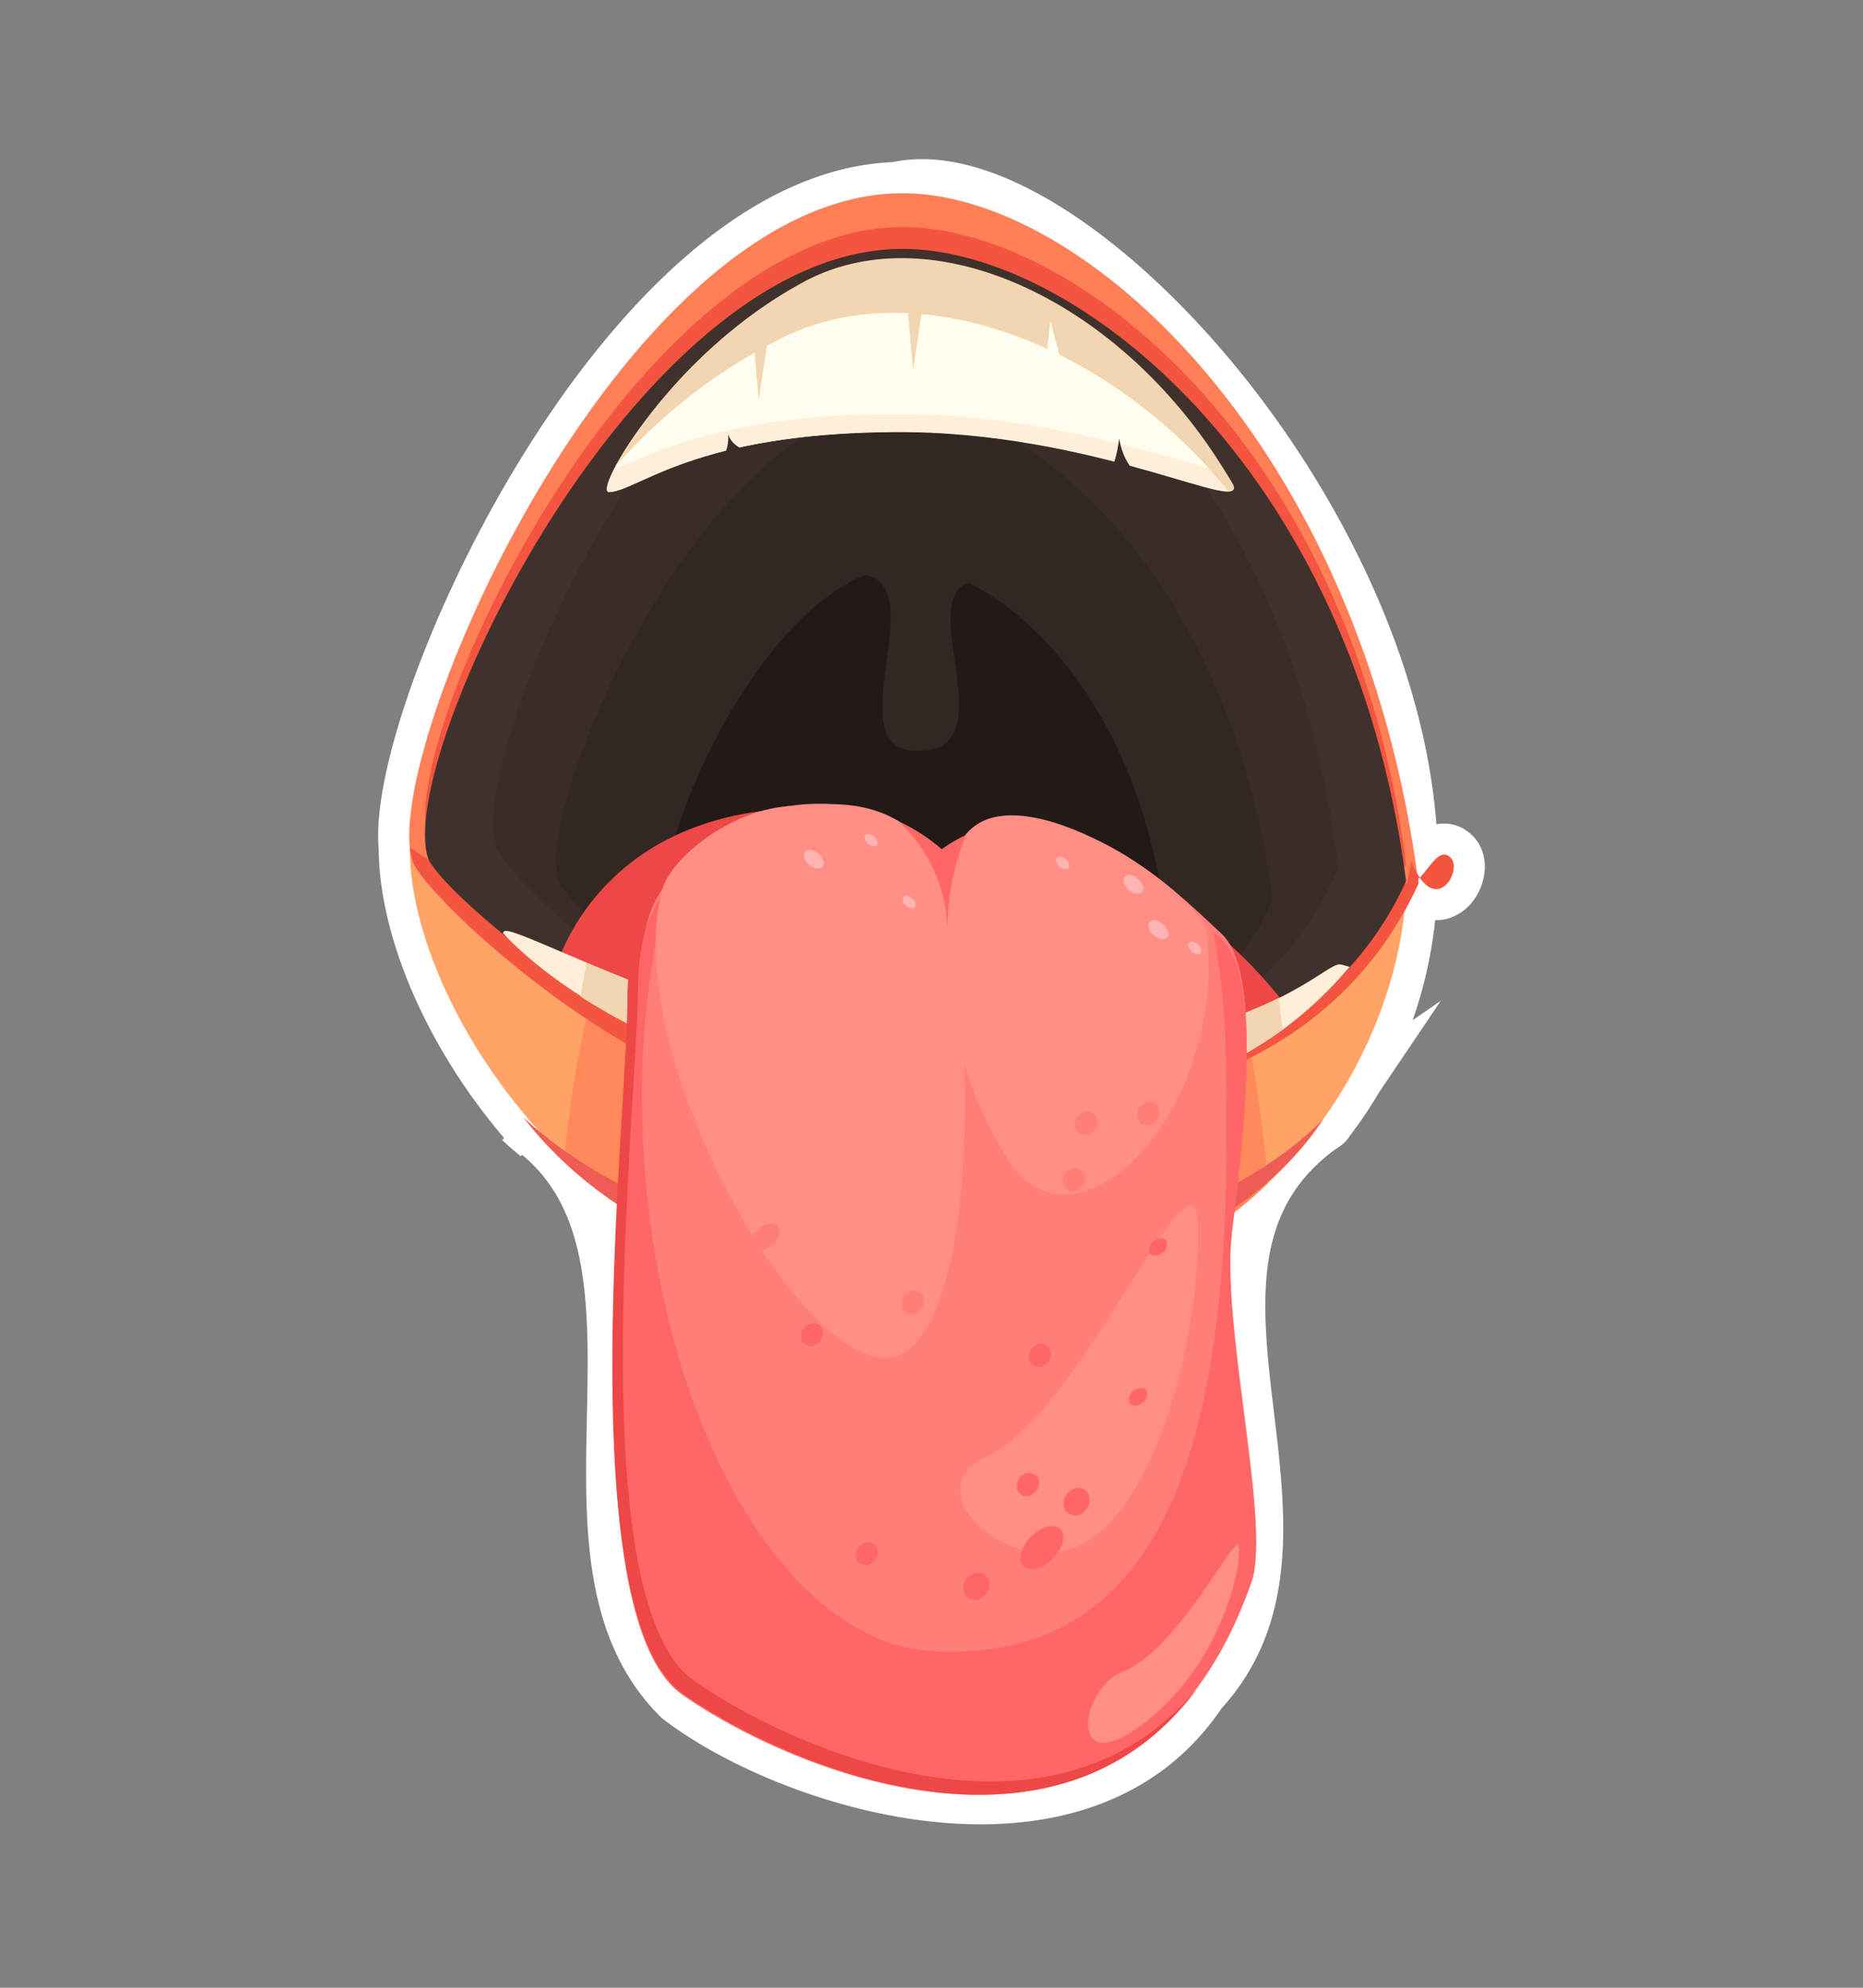 <svg id="जीभ" xmlns="http://www.w3.org/2000/svg" viewBox="0 0 150 160"><rect x="0" y="0" width="150" height="160" fill="#808080" stroke="none"/><defs><style>.cls-1,.cls-17{fill:#fffeee;}.cls-1{stroke:#fff;stroke-miterlimit:10;stroke-width:5px;}.cls-2{fill:#ffa466;}.cls-3{fill:#ff895a;}.cls-4{fill:#ef5c54;}.cls-5{fill:#ff7f57;}.cls-6{fill:#f45540;}.cls-7{fill:#3f322d;}.cls-8{fill:#3a2d29;}.cls-9{fill:#332723;}.cls-10{fill:#231a18;}.cls-11{fill:#ed4845;}.cls-12{fill:#ffefd9;}.cls-13{fill:#f2d5b1;}.cls-14{fill:#ff7e78;}.cls-15{fill:#ff8e85;}.cls-16{fill:#f66;}.cls-18{fill:#ffb3b3;}</style></defs><path class="cls-1" d="M72.2,15.54c-21.48.62-40.28,42-39.21,52.68h0c0,6.31,3.54,15.23,10.51,22.91-.47-.38-.92-.78-1.36-1.19,15.12,9.8,1,34.84,12.81,46.48,9,6.88,32.1,14,41.55-.64-.15.2-.32.37-.48.56,12.72-12.84-5.79-34.94,10.51-46.2a.3.3,0,0,1-.08.08C129.28,61.21,89,11.52,72.2,15.54Z"/><path class="cls-1" d="M116.76,69c-.83-.74-1.47.58-2.45,1.66C116.06,73.15,117.75,69.83,116.76,69Z"/><path class="cls-2" d="M113.21,70.89c0-12.54-19-13.18-38.59-13.18S33,55.89,33,68.43s15,36.92,42.19,36.92S113.21,83.43,113.21,70.89Z"/><path class="cls-3" d="M58,57.64c-6.47,8-11.13,20.69-12.56,35.55A42,42,0,0,0,75.2,105.35c12,0,20.77-4.25,26.87-10.09-1.16-15.48-5.81-28.86-12.4-37.21-4.75-.3-9.88-.34-15-.34C69.1,57.71,63.39,57.56,58,57.64Z"/><path class="cls-4" d="M42.14,89.94c6.68,8.72,18.73,14,33,14.6,11.13.45,25.42-5.27,31.36-14.4C92.06,104.54,57.73,104.54,42.14,89.94Z"/><path class="cls-5" d="M33.19,69.26C34,72,49.37,86.06,60.21,88s43.14,6.79,54-16.89c-4.52-35.24-27.2-56-42-55.55C49.94,16.18,30.55,60.62,33.19,69.26Z"/><path class="cls-6" d="M34.44,67.6c.79,2.6,16.14,15.63,26.44,17.46s42,7.15,52.33-15.52c-4.29-33.72-27-51.66-41-51.26C51.05,18.9,31.93,59.33,34.44,67.6Z"/><path class="cls-6" d="M75.27,80C58.89,80,44,75.47,33,68.22a4.92,4.92,0,0,0,.2,1C34,72,49.37,86.06,60.21,88s43.14,6.79,54-16.89c0-.18,0-.35-.07-.53C103.52,76.51,90,80.05,75.27,80Z"/><path class="cls-7" d="M34.44,69c.79,2.58,16.14,15.51,26.44,17.33s42,7.1,52.33-15.4c-4.29-33.48-27-51.29-41-50.89C51.05,20.61,31.93,60.75,34.44,69Z"/><path class="cls-8" d="M39.88,68.05c.67,2.43,13.91,14.57,22.78,16.28S98.87,91,107.75,69.86c-3.7-31.44-23.24-48.16-35.34-47.78C54.19,22.65,37.72,60.34,39.88,68.05Z"/><path class="cls-9" d="M44.94,70.84c.59,2,11.86,12.13,19.39,13.55s30.72,5.55,38.13-12c-3.3-26.18-19.93-40.11-30.18-39.8C56.83,33,43.07,64.41,44.94,70.84Z"/><path class="cls-10" d="M53.74,72.46C54.15,73.88,62,81,67.23,82s21.36,3.89,26.52-8.46c-2.3-18.38-13.87-28.16-21-27.94C62,45.91,52.44,68,53.74,72.46Z"/><path class="cls-9" d="M67.85,46.31C76.47,44.78,67,60,73.49,60.42c9.26.62-3.14-16.85,8.09-13.11a12.5,12.5,0,0,0-9-4.6C66.74,42.34,67.85,46.31,67.85,46.31Z"/><path class="cls-11" d="M44.6,78.39s2.78-11.86,17.81-13.23L55,83.4A25.63,25.63,0,0,1,44.6,78.39Z"/><path class="cls-11" d="M104.32,82s-4.19-6.19-10-9.38L94.37,87A23.82,23.82,0,0,0,104.32,82Z"/><path class="cls-12" d="M108.66,77.83a5.74,5.74,0,0,0-.73-.2c-1.38-.29-7.57,8.21-33.69,7.14C58.38,84.13,41,74,40.56,75l-.07.1c4.71,5.07,13.33,9.44,19.67,11C72.78,89.15,95,94,108.66,77.83Z"/><path class="cls-13" d="M74.24,84.77c-9.89-.4-20.37-4.5-27-7.27-.19.9-.36,1.8-.49,2.72a46.67,46.67,0,0,0,13.38,5.89c11.07,2.66,29.55,6.72,43.12-3.24-.08-.85-.18-1.7-.3-2.54C98.39,82.61,89.9,85.41,74.24,84.77Z"/><path class="cls-14" d="M75.82,68.37C67.18,60.82,51,64.83,50.68,81.23,50.49,91.56,46,129.68,54.94,136s36.33,18.16,45.84-9.12c1.49-4.26-2.23-19.26-1.67-27.17.23-3.23,3.16-20.88-.74-24.53S84.91,61.88,75.82,68.37Z"/><path class="cls-15" d="M96.48,99.11c0,9.15-3.33,21-8.51,24.7-5.9,4.17-14.74-3.79-8.58-6.57C87.36,113.64,96.51,90,96.48,99.11Z"/><path class="cls-16" d="M99.11,100.13c.23-3.23,3.16-20.88-.74-24.53L97.69,75a58.06,58.06,0,0,1,1,10c.5,22.68-1.18,49.22-23.66,47.9-12.51-.73-22.81-20.21-23.32-42.88a68.78,68.78,0,0,1,2.08-18.72,18.16,18.16,0,0,0-3.16,10.46C50.49,92,46,130.13,54.94,136.42s36.33,18.16,45.84-9.12C102.27,123,98.55,108,99.11,100.13Z"/><path class="cls-17" d="M49.05,39.61c-1.45.1,5.29-11.55,15.87-17s26,2,34.24,16.27c1.67,2.89-10.86-4.25-27.28-4.1C55.87,34.9,51.42,39.46,49.05,39.61Z"/><path class="cls-12" d="M98.65,38c-3.66-.75-14.2-4.79-27-4.67-13.8.12-19.32,3.3-22.19,4.46-.58,1.15-.73,1.85-.37,1.82,2.37-.15,6.82-4.71,22.83-4.86,16.42-.15,29,7,27.28,4.1Z"/><path class="cls-13" d="M63.38,27c10.73-5,25.89.71,35.51,12.5.43,0,.54-.22.27-.69C90.89,24.56,75.5,17.11,64.92,22.58a40.26,40.26,0,0,0-15.4,15A43.9,43.9,0,0,1,63.38,27Z"/><path class="cls-6" d="M113.21,71.54a4,4,0,0,0,1.1-.92,6.21,6.21,0,0,1-.68-1.28Z"/><path class="cls-6" d="M116.76,69c-.83-.74-1.47.58-2.45,1.66C116.06,73.15,117.75,69.83,116.76,69Z"/><path class="cls-8" d="M90.11,35.28c-.35,2.89-1.32,3.57-1.32,3.57l2.43-1A5.42,5.42,0,0,1,90.11,35.28Z"/><polygon class="cls-13" points="73.08 24.25 73.04 24.38 73.52 29.73 74.37 24.11 73.08 24.25"/><polygon class="cls-13" points="60.65 26.7 60.61 26.83 61.09 32.18 61.94 26.56 60.65 26.7"/><path class="cls-16" d="M85.42,123.15c-.42-.54-1.46-.35-2.3.44s-1.2,1.87-.77,2.42,1.45.34,2.3-.44S85.84,123.7,85.42,123.15Z"/><path class="cls-16" d="M87.52,120.08a1,1,0,0,0-1.45,0,1.21,1.21,0,0,0-.23,1.58,1,1,0,0,0,1.46,0A1.2,1.2,0,0,0,87.52,120.08Z"/><path class="cls-16" d="M79.52,127a1,1,0,0,0-1.45-.17,1.19,1.19,0,0,0-.37,1.54,1,1,0,0,0,1.45.17A1.19,1.19,0,0,0,79.52,127Z"/><path class="cls-16" d="M83.53,118.9a.83.83,0,0,0-1.22-.13,1,1,0,0,0-.32,1.3.81.81,0,0,0,1.22.13A1,1,0,0,0,83.53,118.9Z"/><path class="cls-15" d="M78.42,66.53c-4.73,3.65-2.65,18.55,2.78,26.91s17.52-3.8,16-18.23C96.94,72.1,83.37,62.71,78.42,66.53Z"/><path class="cls-15" d="M75.36,68.86c1.89,2.45,4.85,32-1.67,39.33S49.34,85.31,53.37,71.47c.66-2.29,5.17-6.15,10-6.57C67.71,64.53,71.84,64.29,75.36,68.86Z"/><path class="cls-16" d="M75.82,68.37a14.69,14.69,0,0,0-3.44-2.23,12.27,12.27,0,0,1,3.91,8.6,19.65,19.65,0,0,1,1.49-7.52A12.82,12.82,0,0,0,75.82,68.37Z"/><path class="cls-16" d="M66.14,106.85a.81.81,0,0,0-1.22-.13A1,1,0,0,0,64.6,108a.82.82,0,0,0,1.22.14A1,1,0,0,0,66.14,106.85Z"/><path class="cls-16" d="M84.48,108.52a.81.81,0,0,0-1.22-.13,1,1,0,0,0-.32,1.29.82.82,0,0,0,1.22.14A1,1,0,0,0,84.48,108.52Z"/><path class="cls-16" d="M70.56,124.48a.83.83,0,0,0-1.22-.13,1,1,0,0,0-.32,1.3.83.83,0,0,0,1.22.13A1,1,0,0,0,70.56,124.48Z"/><path class="cls-14" d="M88.23,89.82A.81.81,0,0,0,87,89.68,1,1,0,0,0,86.7,91a.8.8,0,0,0,1.21.13A1,1,0,0,0,88.23,89.82Z"/><path class="cls-14" d="M93.24,89.06A.81.81,0,0,0,92,88.92a1,1,0,0,0-.32,1.3.81.81,0,0,0,1.22.13A1,1,0,0,0,93.24,89.06Z"/><path class="cls-18" d="M94,75.42c.18-.28,0-.76-.41-1.08s-.88-.35-1.06-.08,0,.76.41,1.08S93.82,75.69,94,75.42Z"/><path class="cls-18" d="M66.26,69.74c.18-.28,0-.76-.41-1.08s-.88-.35-1.06-.07,0,.76.4,1.07S66.08,70,66.26,69.74Z"/><path class="cls-18" d="M92,71.77c.18-.28,0-.76-.41-1.08s-.88-.35-1.06-.08,0,.76.4,1.08S91.78,72,92,71.77Z"/><path class="cls-18" d="M96.7,76.68c.11-.18,0-.5-.28-.71s-.59-.23-.7-.06,0,.5.27.71S96.58,76.86,96.7,76.68Z"/><path class="cls-18" d="M86.05,69.85c.12-.18,0-.5-.27-.71s-.59-.23-.71-.06,0,.5.28.71S85.94,70,86.05,69.85Z"/><path class="cls-18" d="M70.62,68c.12-.17,0-.49-.27-.7s-.59-.24-.71-.06,0,.49.28.7S70.51,68.22,70.62,68Z"/><path class="cls-18" d="M73.69,73c.11-.18,0-.49-.28-.7s-.59-.24-.7-.06,0,.49.27.7S73.57,73.19,73.69,73Z"/><path class="cls-14" d="M87.21,94.37A.83.83,0,0,0,86,94.24a1,1,0,0,0-.32,1.3.83.83,0,0,0,1.22.13A1,1,0,0,0,87.21,94.37Z"/><path class="cls-14" d="M74.26,104.26a.81.81,0,0,0-1.21-.14,1,1,0,0,0-.32,1.3.8.8,0,0,0,1.21.13A1,1,0,0,0,74.26,104.26Z"/><path class="cls-14" d="M62.66,98.8c-.25-.4-.92-.37-1.49.07s-.83,1.1-.59,1.5.92.37,1.49-.07S62.91,99.19,62.66,98.8Z"/><path class="cls-16" d="M93.91,99.87c-.18-.28-.62-.28-1,0a.82.82,0,0,0-.35,1c.18.28.62.28,1,0A.82.82,0,0,0,93.91,99.87Z"/><path class="cls-16" d="M92.31,111.94c-.18-.28-.62-.28-1,0a.84.84,0,0,0-.36,1c.18.28.62.28,1,0A.83.83,0,0,0,92.31,111.94Z"/><path class="cls-11" d="M55.85,135.26c-9.07-6.4-4.64-45.08-4.48-55.61a19.15,19.15,0,0,1,2.24-9.09c0-.14.07-.29.11-.43a18.1,18.1,0,0,0-3.2,10.59c-.16,10.52-4.58,49.21,4.48,55.61,7.9,5.57,29.89,15.38,41.5-.55C84.71,150.19,63.55,140.7,55.85,135.26Z"/><path class="cls-15" d="M99.76,124.51c.17,2.9-2.41,11-8.81,15-4.93,3-3.8-3.67-.59-4.93C95,132.75,99.67,122.89,99.76,124.51Z"/><path class="cls-8" d="M55.3,38.12c2.37-.46,3.41-1.14,3.34-3.19,0,0,.21,1.52,3,1.59C61.64,36.52,57.81,39.79,55.3,38.12Z"/><polygon class="cls-17" points="84.09 30.05 84.57 25.8 85.83 30.58 84.09 30.05"/></svg>